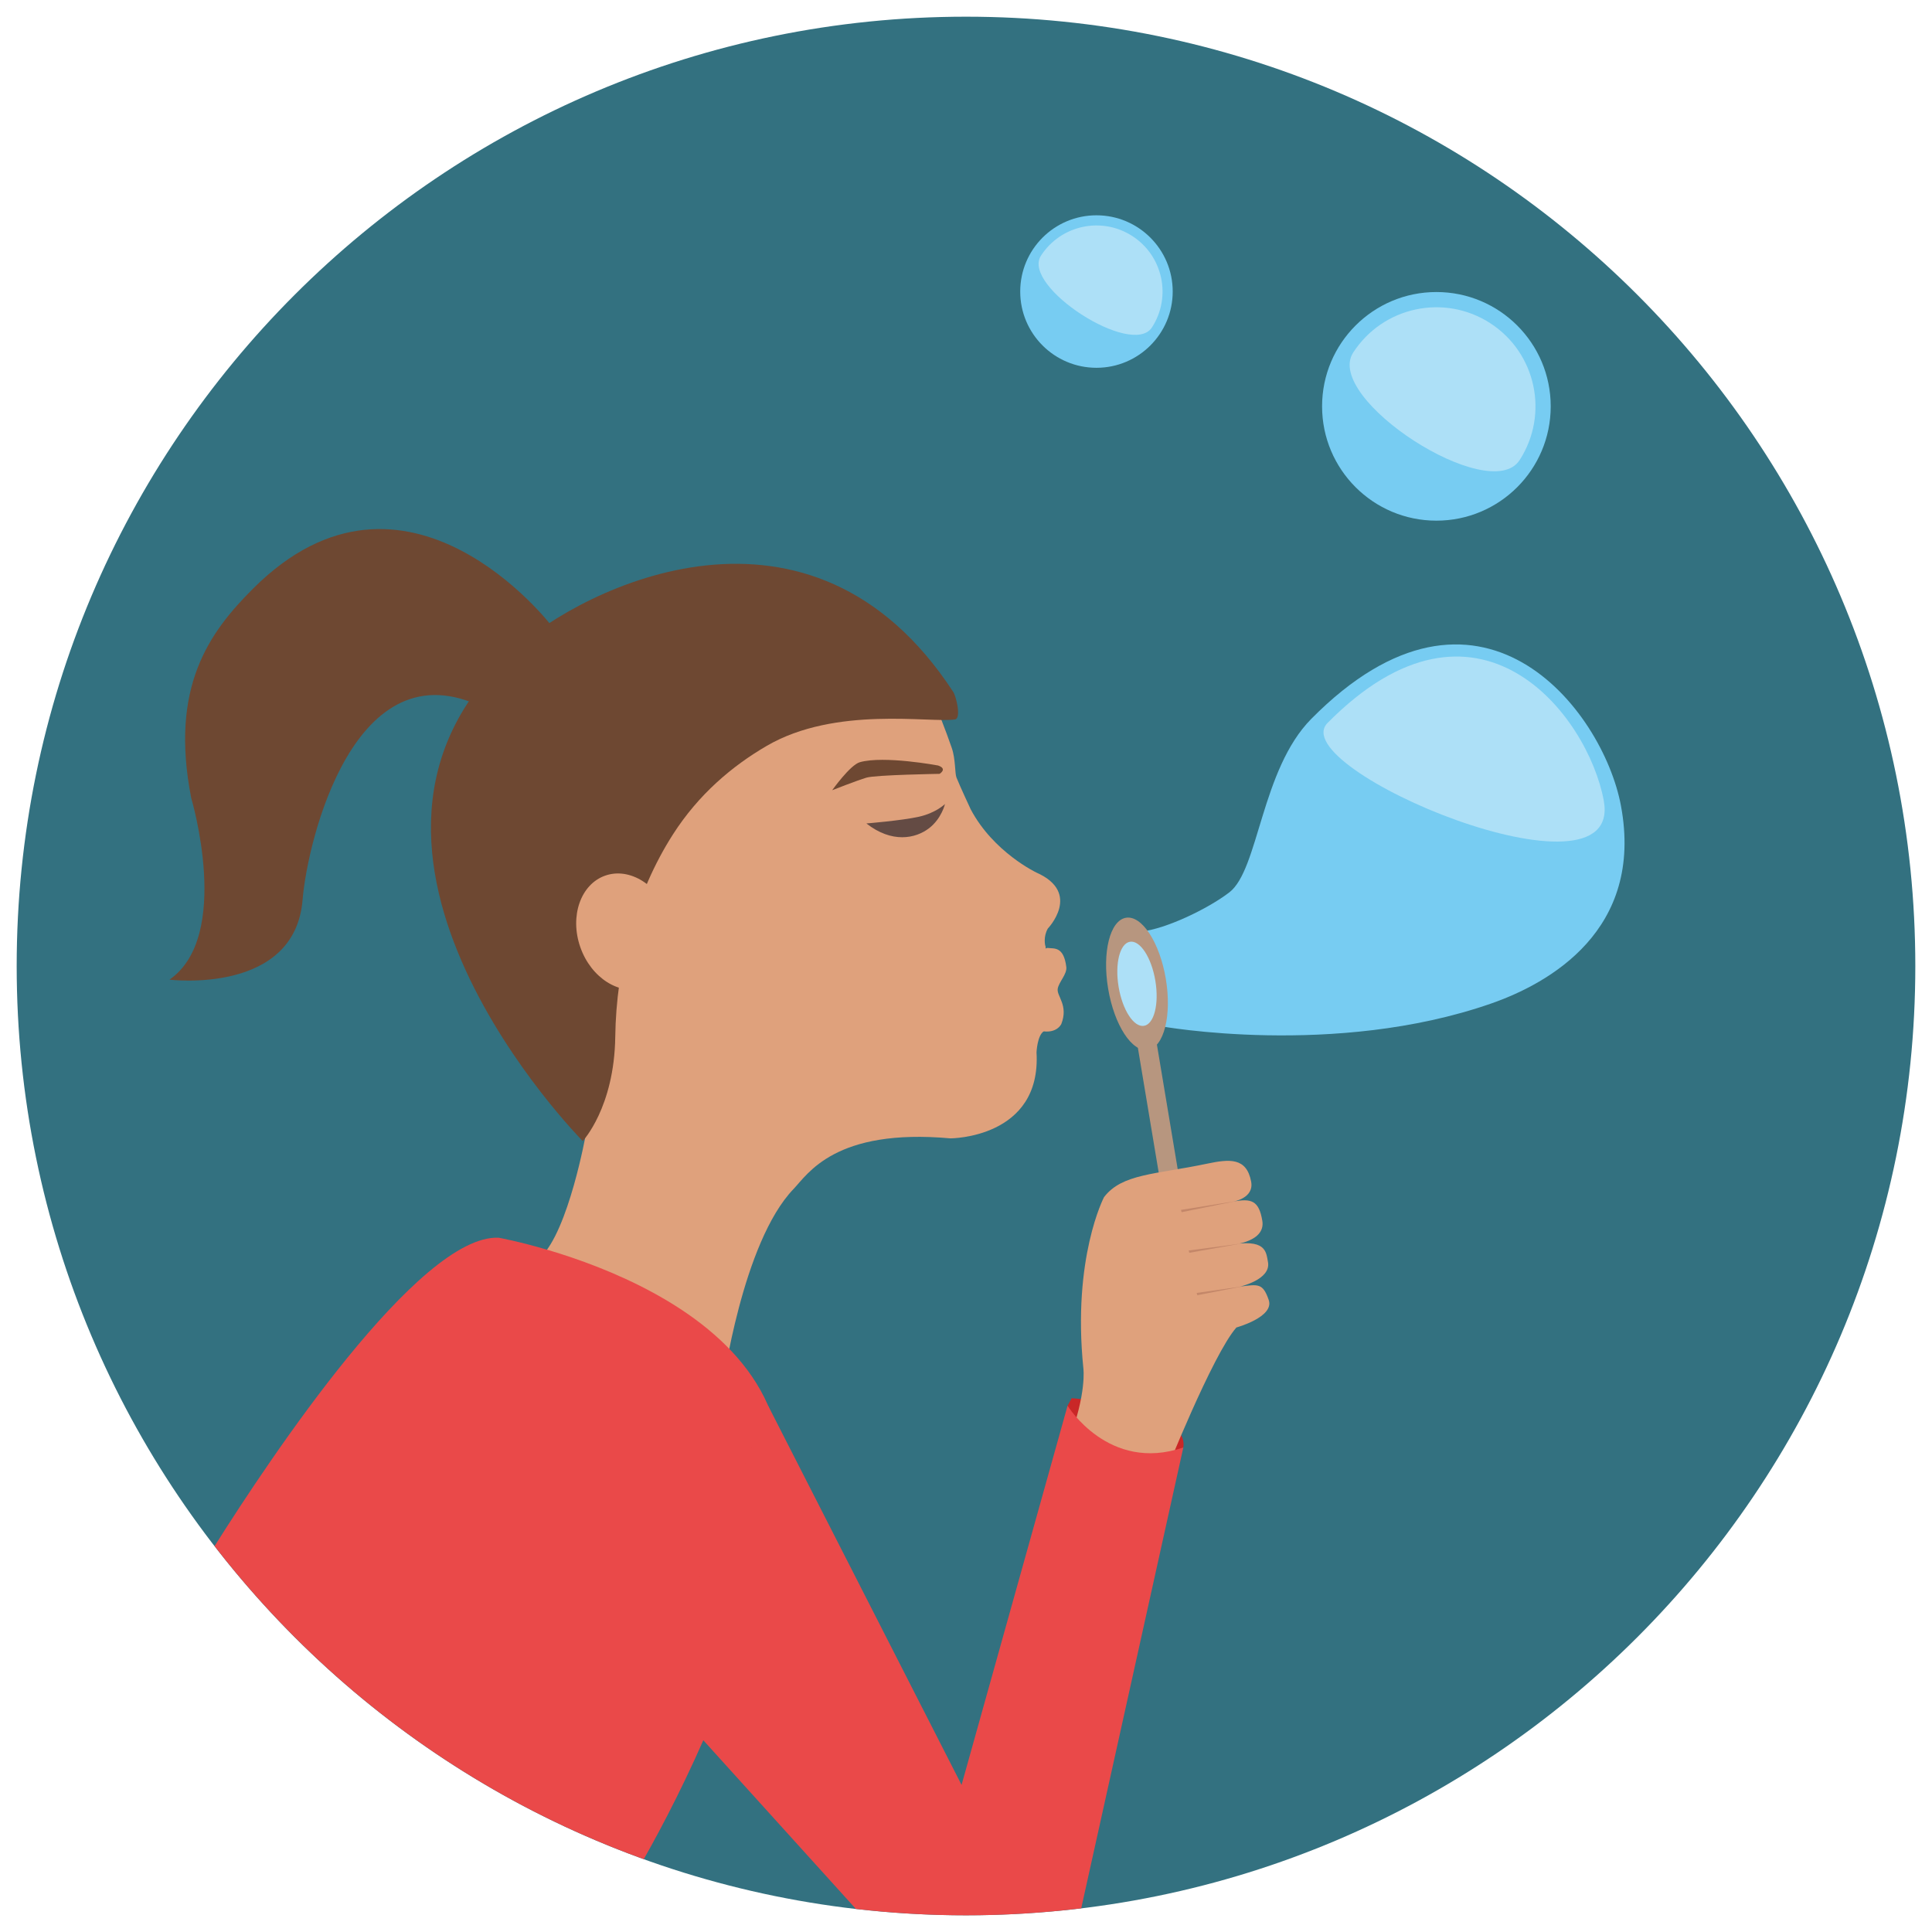 <?xml version="1.0" encoding="utf-8"?>
<!-- Generator: Adobe Illustrator 17.0.0, SVG Export Plug-In . SVG Version: 6.00 Build 0)  -->
<!DOCTYPE svg PUBLIC "-//W3C//DTD SVG 1.1//EN" "http://www.w3.org/Graphics/SVG/1.1/DTD/svg11.dtd">
<svg version="1.1" id="Layer_1" xmlns="http://www.w3.org/2000/svg" xmlns:xlink="http://www.w3.org/1999/xlink" x="0px" y="0px"
	 width="512px" height="512px" viewBox="0 0 512 512" enable-background="new 0 0 512 512" xml:space="preserve">
<g>
	<g>
		<g>
			<g>
				<g>
					<path fill="#337180" d="M507.579,256.006c0-138.955-112.637-251.582-251.576-251.582
						C117.058,4.424,4.421,117.051,4.421,256.006c0,138.933,112.637,251.57,251.582,251.57
						C394.942,507.576,507.579,394.939,507.579,256.006z"/>
				</g>
			</g>
		</g>
	</g>
	<g>
		<g>
			<g>
				
					<ellipse transform="matrix(0.992 -0.129 0.129 0.992 -31.09 40.982)" fill="#ADE0F7" cx="301.241" cy="260.812" rx="5.927" ry="12.601"/>
				<g>
					<path fill="#77CCF2" d="M307.508,271.944c0,0,46.198,8.427,87.595-5.976c15.521-5.399,40.607-19.525,34.468-52.425
						c-4.782-25.63-37.633-67.954-82.067-23.036c-13.311,13.455-13.909,39.975-21.711,45.973
						c-5.746,4.416-16.957,9.744-23.334,10.376C302.458,246.858,310.307,260.241,307.508,271.944z"/>
					<path fill="#ADE0F7" d="M425.01,212.131c-4.262-22.859-33.561-60.607-73.19-20.546
						C339.946,203.586,430.485,241.474,425.01,212.131z"/>
				</g>
			</g>
			<path fill="#B7967F" d="M313.439,317.844c0,0-0.385,1.538-2.16,1.961s-2.887-1.119-2.887-1.119l-6.946-41.623l5.046-0.843
				L313.439,317.844z"/>
			<g>
				<path fill="#B7967F" d="M298.391,243.216c-4.226,0.705-6.34,9.111-4.727,18.777c1.613,9.666,6.342,16.931,10.569,16.225
					c4.225-0.705,6.339-9.111,4.726-18.777C307.345,249.775,302.614,242.511,298.391,243.216z M303.17,271.856
					c-2.689,0.449-5.7-4.175-6.727-10.327c-1.026-6.153,0.32-11.504,3.01-11.952c2.69-0.45,5.7,4.175,6.727,10.327
					C307.206,266.057,305.861,271.408,303.17,271.856z"/>
			</g>
		</g>
		<g>
			<g>
				<path fill="#DFA17C" d="M143.228,333.203c7.471-6.998,12.073-32.866,12.073-32.866c-16.098-22.133-36.302-41.039-36.947-83.111
					c-0.645-42.072,46.951-60.365,46.951-60.365c40.913-17.439,73.837,14.026,73.837,14.026c5.166,6.544,9.801,17.861,13.087,27.325
					c1.024,2.945,0.798,6.723,1.245,7.841c0.962,2.405,3.777,8.432,3.777,8.432c6.037,11.402,17.44,16.768,17.44,16.768
					c12.072,5.367,3,14.813,3,14.813c-1.202,2.085-0.801,4.41-0.588,4.811l-0.474,22.412c-1.744,1.082-1.94,5.583-1.94,5.583
					c1.341,22.805-22.804,22.806-22.804,22.806c-30.646-2.768-37.841,9.522-41.585,13.414c-13.598,14.129-18.78,52.317-18.78,52.317
					s-17.315-4.421-27.963-12.027C152.909,347.777,143.228,333.203,143.228,333.203z"/>
				<path fill="#6E4832" d="M248.597,202.865c0,0-14.332-2.686-20.732-0.872c-2.567,0.727-7.327,7.422-7.327,7.422
					s6.617-2.603,9.103-3.336c2.485-0.734,19.361-1.002,19.361-1.002S251.201,203.748,248.597,202.865z"/>
				<path fill="#644B44" d="M250.432,213.069c0,0-0.899,3.866-4.226,6.423c-3.583,2.752-9.836,4.034-16.606-1.268
					c0,0,9.338-0.761,13.901-1.775S250.432,213.069,250.432,213.069z"/>
				<path fill="#6E4832" d="M253.074,190.657c-6.553,1.002-31.567-3.672-49.912,7.023c-9.17,5.345-18.036,12.846-24.823,23.449
					c-9.971,15.579-15.035,34.845-15.289,53.632c-0.254,18.761-8.62,27.634-8.62,27.634s-76.565-77.326-18.43-130.022
					c18.687-16.937,78.904-46.829,116.641,11.027C253.388,184.546,254.818,190.39,253.074,190.657z"/>
				<path fill="#DFA17C" d="M272.638,258.977c0,0,3.351-7.988,5.01-7.757c1.658,0.229,4.237-0.541,4.935,5.03
					c0.244,1.942-2.062,4.063-2.286,5.854c-0.241,1.924,2.887,4.33,0.963,9.262c0,0-1.687,3.82-8.14,0.922
					C273.12,272.288,271.177,262.123,272.638,258.977z"/>
			</g>
			
				<ellipse transform="matrix(0.944 -0.331 0.331 0.944 -72.361 68.715)" fill="#DFA17C" cx="165.54" cy="246.779" rx="12.5" ry="15.714"/>
			<path fill="#6E4832" d="M146.263,165.959c0,0-38.563-50.606-79.225-9.943c-11.547,11.547-22.132,25.981-16.358,55.49
				c0,0,10.906,36.565-5.774,48.113c0,0,33.218,4.124,35.283-21.169c1.282-15.717,13.792-67.679,47.793-50.999L146.263,165.959z"/>
		</g>
		<g>
			<path fill="#EA4949" d="M132.119,328.002c-21.111-0.812-60.422,58.181-75.255,81.733c28.99,37.495,68.328,66.579,113.743,82.966
				c9.937-17.565,27.723-52.887,35.542-92.697C217.304,343.213,132.119,328.002,132.119,328.002z"/>
		</g>
		<g>
			<path fill="#C92727" d="M284.008,370.528c0,0,31.22,2.36,29.587,13.07c0,0-25.639,15.609-30.676-11.073L284.008,370.528z"/>
			<path fill="#DFA17C" d="M308.648,390.897c0,0,12.699-31.942,19.014-39.102c0,0,10.128-2.77,8.558-7.302
				c-1.552-4.49-2.774-4.161-7.626-3.525c0,0,8.312-1.857,7.43-6.52c-0.519-2.741-0.425-6.38-10.71-4.435c0,0,10.211-0.441,9.21-6.5
				c-0.893-5.376-2.91-5.983-7.775-5.062c0,0,5.659-0.858,4.815-5.313c-1.222-6.456-5.768-5.989-11.691-4.747
				c-13.795,2.897-22.509,2.629-27.294,8.86c0,0-8.458,16.086-5.478,45.345c0,0,0.972,6.63-3.976,19.498
				C278.176,394.963,301.646,401.17,308.648,390.897z"/>
			<polygon fill="#C48769" points="312.959,320.637 327.776,318.26 313.145,321.242 			"/>
			<polygon fill="#C48769" points="314.997,331.398 328.712,329.585 315.182,332.004 			"/>
			<polygon fill="#C48769" points="317.126,342.642 329.43,340.881 317.312,343.246 			"/>
		</g>
		<g>
			<path fill="#EA4949" d="M282.919,372.525l-28.093,100.494l-51.212-100.397l-29.916,74.537l53.111,58.721
				c9.58,1.107,19.318,1.695,29.194,1.695c10.335,0,20.522-0.637,30.53-1.848l27.062-122.131
				C293.82,390.357,282.919,372.525,282.919,372.525z"/>
		</g>
		<g>
			<circle fill="#77CCF2" cx="380.66" cy="107.686" r="30.295"/>
			<path fill="#ADE0F7" d="M402.716,121.931c-7.867,12.181-51.978-16.307-44.112-28.488c7.867-12.181,24.119-15.679,36.299-7.811
				C407.086,93.497,410.582,109.75,402.716,121.931z"/>
		</g>
		<g>
			<circle fill="#77CCF2" cx="290.574" cy="77.263" r="20.206"/>
			<path fill="#ADE0F7" d="M305.284,86.764c-5.247,8.123-34.668-10.877-29.421-19.001c5.247-8.125,16.086-10.457,24.21-5.21
				C308.199,67.8,310.531,78.639,305.284,86.764z"/>
		</g>
	</g>
</g>
</svg>
